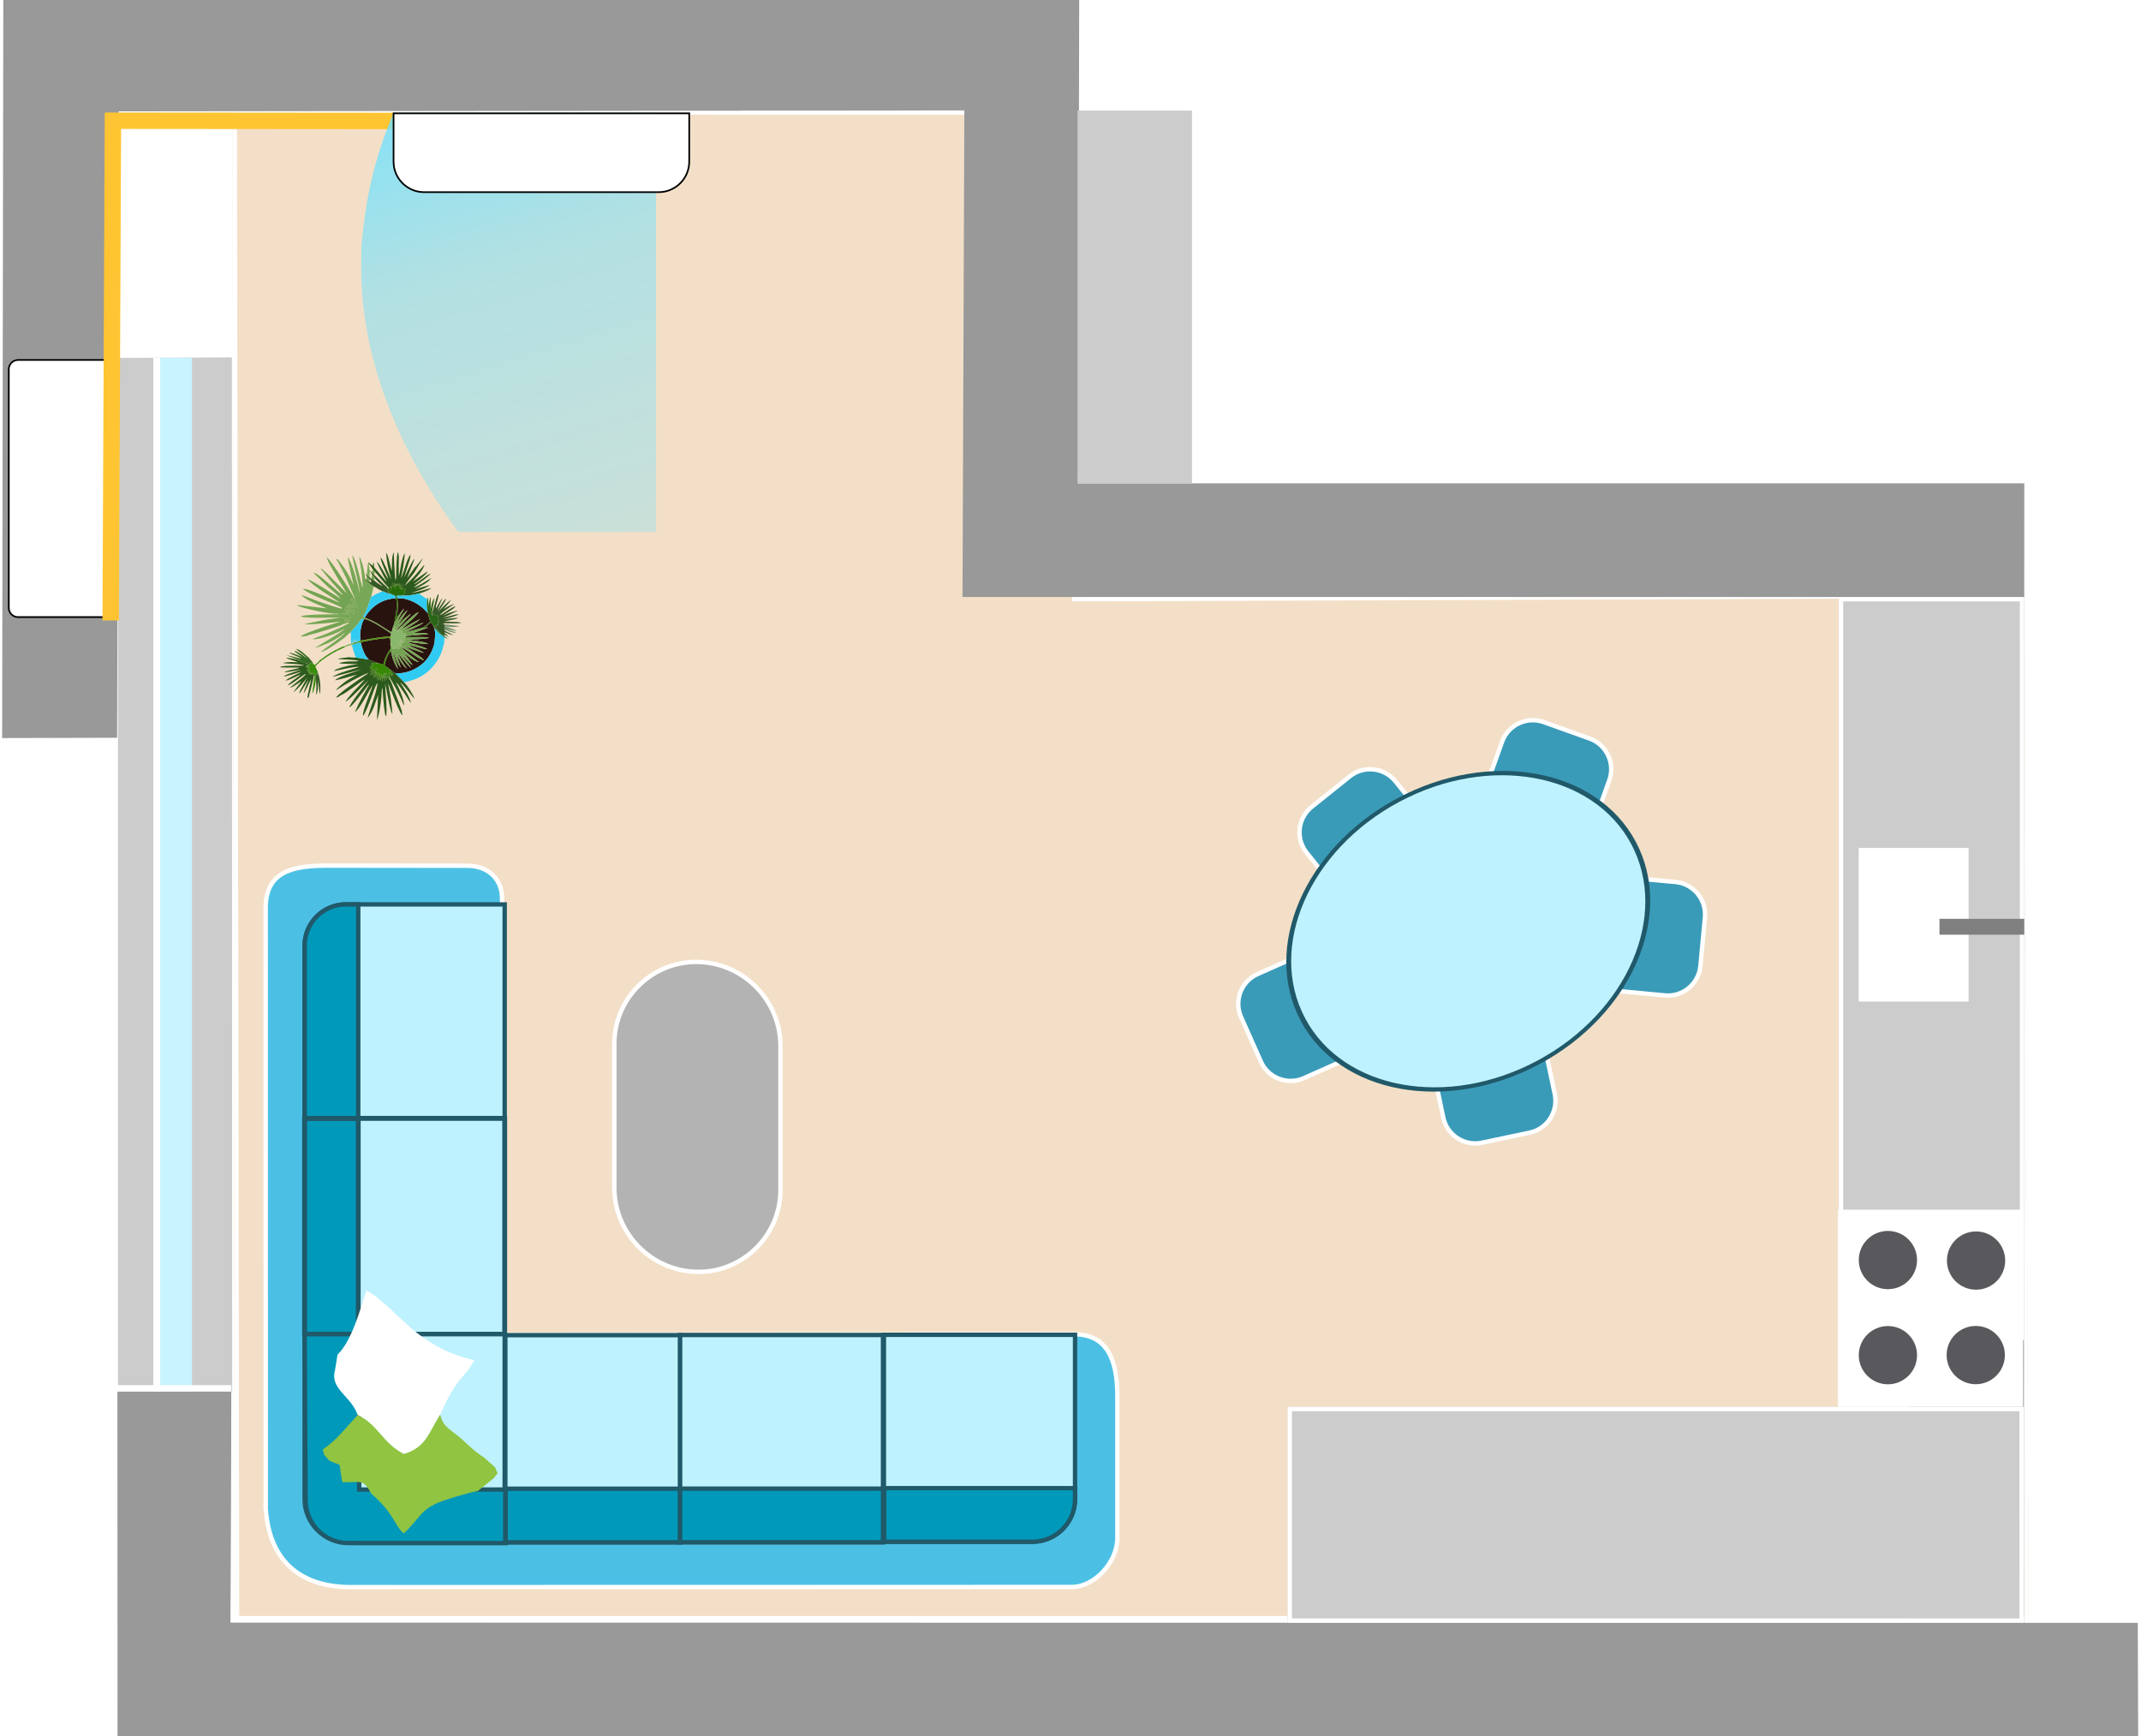 <?xml version="1.0" encoding="UTF-8"?>
<!DOCTYPE svg PUBLIC "-//W3C//DTD SVG 1.1//EN" "http://www.w3.org/Graphics/SVG/1.1/DTD/svg11.dtd">
<!-- Creator: CorelDRAW 2017 -->
<svg xmlns="http://www.w3.org/2000/svg" xml:space="preserve" width="97.896mm" height="79.375mm" version="1.1" shape-rendering="geometricPrecision" text-rendering="geometricPrecision" image-rendering="optimizeQuality" fill-rule="evenodd" clip-rule="evenodd"
viewBox="0 0 9789.58 7937.48"
 xmlns:xlink="http://www.w3.org/1999/xlink">
 <defs>
   <clipPath id="id0">
    <path d="M-0 0l9789.58 0 0 7937.49 -9789.58 0 0 -7937.49z"/>
   </clipPath>
     <mask id="id1">
       <linearGradient id="id2" gradientUnits="userSpaceOnUse" x1="2990.21" y1="-269.53" x2="4435.67" y2="4437.9">
        <stop offset="0" stop-opacity="1" stop-color="white"/>
        <stop offset="0.239" stop-opacity="0.502" stop-color="white"/>
        <stop offset="1" stop-opacity="0" stop-color="white"/>
       </linearGradient>
      <rect fill="url(#id2)" x="1650.26" y="514.77" width="3705.88" height="4688.83"/>
     </mask>
 </defs>
 <g id="Слой_x0020_1">
  <polygon fill="white" points="-0,0 9789.58,0 9789.58,7937.49 -0,7937.49 "/>
  <g clip-path="url(#id0)">
   <g id="_834046838192">
    <g>
     <polygon id="1" fill="#F3DFC7" points="1073.93,7408.54 1063.5,504.17 4923.42,504.55 4921.9,2729.65 9255.95,2714.52 9276.08,7408.54 "/>
     <path id="2" fill="white" d="M1073.93 7408.54l-10.43 -6904.37 3859.92 0.38 -1.52 2225.1 4334.05 -15.13 20.13 4694.02 -8202.15 0zm9.52 -6884.45l10.37 6864.45 8162.25 0 -19.95 -4654.03 -4314.22 15.06 -19.94 0.07 0.02 -19.99 1.51 -2205.18 -3820.04 -0.38z"/>
    </g>
    <g>
     <path fill="#999999" d="M9253.97 7419.99l-8200.17 -1.09c3.82,-720.27 3.79,-1056.16 3.79,-1056.16l-520.74 -0.47 0.53 1575.23 9239.31 12.78 -1.83 -530.25zm0 0l1.92 -5210.09 -4326.26 0 4.96 -2215.14 -4919.47 -0.03 -5.31 3379.89 525.74 -1.42 7.08 -2864.2 3866.73 -4.17 -8.35 2224.78 4334.74 0 -2.67 4690.34 520.89 0.04z"/>
    </g>
    <polygon fill="#CCCCCC" points="539.34,6361.49 539.31,1636.46 1060.42,1634.22 1061.56,6362.74 "/>
    <rect fill="#C8F4FF" transform="matrix(4.78404E-14 -1.81 1.144 3.03196E-14 732.47 6362.21)" width="2611.23" height="127.04"/>
    <path fill="#B3B3B3" stroke="white" stroke-width="20" stroke-miterlimit="22.926" d="M2808.99 5430.19l0 -657.65c0,-205.95 168.49,-374.44 374.44,-374.44l0.03 0c211.83,0 385.14,173.31 385.14,385.14l0 657.36c0,206.04 -168.57,374.6 -374.59,374.6l-0.01 0c-211.77,0 -385.01,-173.24 -385.01,-385.01z"/>
    <path fill="#4CC0E4" stroke="white" stroke-width="20" stroke-miterlimit="22.926" d="M1215.18 6899.45l-0.3 -2747.2c-0.88,-174.4 134.56,-193.89 284.33,-194.49l637.61 0.61c108.12,1.08 156.96,72.18 158.67,143.74l1.23 2000.77c0,0 2272.61,-2.12 2615.16,-2.19 144.93,-0.04 197.18,107.64 197.39,282.31 -0.01,215.75 -0.01,431.51 -0.01,647.26 0.24,114.07 -105.78,225.67 -208.48,225.93 -1103.81,0.17 -2207.59,0.3 -3311.34,0.45 -153.56,-2.92 -353.55,-66.72 -374.26,-357.19z"/>
    <path fill="#BFF2FF" stroke="#205969" stroke-width="20" stroke-miterlimit="22.926" d="M1392.98 5113.23l0 -789.98c0,-103.51 84.67,-188.19 188.19,-188.19l726.51 0 0 978.17 -914.7 0z"/>
    <path fill="#0099BA" stroke="#205969" stroke-width="20" stroke-miterlimit="22.926" d="M1392.98 5114.72l0 -791.48c0,-103.5 84.67,-188.18 188.19,-188.18l56.86 0 0 979.66 -245.05 0z"/>
    <rect fill="#BFF2FF" stroke="#205969" stroke-width="20" stroke-miterlimit="22.926" transform="matrix(2.99468E-14 -1.131 1.107 2.92013E-14 1392.98 6100.35)" width="872.61" height="826.27"/>
    <rect fill="#0099BA" stroke="#205969" stroke-width="20" stroke-miterlimit="22.926" transform="matrix(2.98226E-14 -1.13 1.107 2.92634E-14 1392.99 6100.35)" width="872.61" height="221.36"/>
    <path fill="#BFF2FF" stroke="#205969" stroke-width="20" stroke-miterlimit="22.926" d="M1393 6856.17l0 -755.83 914.7 0 0 951.83 -718.71 0c-107.8,0 -195.99,-88.19 -195.99,-196z"/>
    <path fill="#0099BA" stroke="#205969" stroke-width="20" stroke-miterlimit="22.926" d="M1397.22 6860.64l-4.23 -760.3 251.54 0 -2.26 710.03 671.03 0 0 245.05 -679.08 0 0 -0.22 -42.44 0c-107.01,0 -193.96,-87.55 -194.56,-194.56z"/>
    <rect fill="#BFF2FF" stroke="#205969" stroke-width="20" stroke-miterlimit="22.926" x="2310.59" y="6104.6" width="799.27" height="947.23"/>
    <rect fill="#0099BA" stroke="#205969" stroke-width="20" stroke-miterlimit="22.926" x="2312.08" y="6806.77" width="797.78" height="245.05"/>
    <rect fill="#BFF2FF" stroke="#205969" stroke-width="20" stroke-miterlimit="22.926" x="3109.86" y="6103.84" width="927.58" height="947.61"/>
    <rect fill="#0099BA" stroke="#205969" stroke-width="20" stroke-miterlimit="22.926" x="3109.86" y="6806.39" width="927.58" height="245.05"/>
    <path fill="#BFF2FF" stroke="#205969" stroke-width="20" stroke-miterlimit="22.926" d="M4721.02 7049.17l-679.41 0 0 -946.07 873.96 0 0 751.52c0,107.01 -87.54,194.55 -194.55,194.55z"/>
    <path fill="#0099BA" stroke="#205969" stroke-width="20" stroke-miterlimit="22.926" d="M4721.02 7049.17l-677.92 0 0 -245.05 872.47 0 0 50.5c0,107 -87.54,194.55 -194.55,194.55z"/>
    <path fill="white" d="M2012.81 6467.46c85.87,-190.62 106.72,-155.64 155.46,-248.31 -106.34,-23.66 -188.36,-66.35 -270.37,-131.32 -65.15,-51.63 -160.17,-157.93 -222.65,-187.25 -28.08,85.96 -66.94,231.24 -131.97,293.16l-11.34 70.35c-25.48,86.75 74.84,119.29 103.38,205.8 96.91,46.22 107.05,122.38 211.06,178.31 103.95,-29.96 116.17,-103.04 166.43,-180.74z"/>
    <path fill="#90C441" d="M2185.23 6816.99l73.7 -59.48c21.76,-31.97 18.59,-8.51 5.78,-47.71l-51.1 -45.52c-49.7,-32.57 -63.73,-50.16 -109.03,-90.08 -42.89,-37.81 -79.32,-48.39 -91.77,-106.74 -50.26,77.7 -62.48,150.78 -166.43,180.74 -104.01,-55.93 -114.15,-132.09 -211.06,-178.31 -65.91,70.99 -89.7,108.02 -160.17,158.4 17.22,45.37 -6.82,5.08 28.28,47.87 70.05,39.43 39.26,-12.82 62.07,100.94 85.72,1.83 94.57,-17.98 131.79,52.03 104.37,89.4 105.89,145.5 149.09,182.51l25.35 -25.93c50.06,-54.21 58.79,-79.83 117.52,-108.77 37.77,-18.63 150.19,-51.36 195.98,-59.95z"/>
    <rect fill="#CCCCCC" transform="matrix(3.46553E-14 -1.343 1.14 3.10522E-14 4926.78 2210.86)" width="1269.86" height="459.23"/>
    <g>
     <polygon fill="#CCCCCC" points="5887.37,7419.58 5887.37,6432.44 9253.94,6432.44 9253.94,7419.58 "/>
     <path id="1" fill="white" d="M5887.37 7419.58l0 -987.14 3366.57 0 0 987.14 -3366.57 0zm20 -967.14l0 947.14 3326.57 0 0 -947.14 -3326.57 0z"/>
    </g>
    <g>
     <polygon fill="#CCCCCC" points="9255.6,2729.65 9255.6,6127.52 8407.93,6127.52 8407.93,2729.65 "/>
     <path id="1" fill="white" d="M9255.6 2729.65l0 3397.87 -847.67 0 0 -3397.87 847.67 0zm-20 3377.87l0 -3357.87 -807.67 0 0 3357.87 807.67 0z"/>
    </g>
    <rect fill="white" transform="matrix(3.0506E-14 -1.157 1.132 3.00711E-14 8403.96 6432.23)" width="779.06" height="747.86"/>
    <circle fill="#59585C" transform="matrix(3.03196E-14 -1.144 1.144 3.03196E-14 9035.42 5763.63)" r="116.42"/>
    <circle fill="#59585C" transform="matrix(3.03196E-14 -1.144 1.144 3.03196E-14 8632.34 5761.27)" r="116.42"/>
    <circle fill="#59585C" transform="matrix(3.03196E-14 -1.144 1.144 3.03196E-14 8632.34 6196.16)" r="116.42"/>
    <circle fill="#59585C" transform="matrix(3.03196E-14 -1.144 1.144 3.03196E-14 9034.01 6195.78)" r="116.42"/>
    <rect fill="white" transform="matrix(3.03196E-14 -1.144 1.727 4.59764E-14 8498.74 4579.33)" width="613.84" height="291.05"/>
    <rect fill="gray" transform="matrix(3.03196E-14 -1.144 1.144 3.03196E-14 8868.12 4273.65)" width="63.5" height="338.88"/>
    <g>
     <path fill="#2C5A1C" d="M1723.82 3291.32c8.82,-20.97 13.75,-53.49 16.75,-74.88 1.65,-11.8 3.01,-23.3 3.91,-35.08 0.84,-10.96 0.54,-25.77 3.12,-35.58 1.77,3.95 0.71,0.49 1.59,5.51 0.36,2.04 0.19,1.76 0.34,3.93l1.61 24.54c1.68,18.19 6.55,87.29 13.61,95.66 8.03,-20.9 -4.07,-124.58 -3.91,-150.04 6.99,25.61 19.55,113.93 33.04,140.18 0.9,-7.46 -1.92,-28.14 -2.81,-36.06 -1.43,-12.69 -2.64,-24.24 -4.45,-37.04l-12.4 -70.61 29.15 74.55c5.93,13.99 25.07,63.58 35.99,73.94 1.08,-7.67 0.46,-3.18 -0.84,-10.04 -0.88,-4.68 -1.14,-2.68 -0.47,-8.17l-39.94 -108.39c-3.51,-8.72 -9.7,-28.46 -14.1,-34.44 -8.86,-4.58 -13.93,-23.68 -19.89,-36.78l4.73 36.54c-2.98,-5.92 -8.07,-25.74 -9.1,-33.22 -0.49,7.27 -0.55,13.71 -0.1,20.49 0.46,6.74 1.08,12.57 -0.18,19.74l-4.9 -39.17c-2.46,11.81 -2.03,30.28 -8.17,41.63 0.9,-1.43 1.95,-26.52 1.87,-30.64l-10.09 23.53c-2.64,-2.72 1.68,-13.06 2.68,-15.96 2.12,-6.19 3.77,-9.85 2.64,-16.15l-15.27 33.49c-0.54,-10.97 7.16,-24.3 9.76,-35.84l-19.91 29.68 14.85 -32.31 -22.9 26.88c-0.07,-7.32 13.14,-22.69 17.81,-30.13 -4.8,3.8 -21.13,18.77 -25.4,24.35 1.7,-3.92 4.61,-7.67 7.21,-10.58 6.04,-6.76 9.51,-8.41 8.22,-15.97 -5.47,6.58 -18.72,14.69 -25.33,17.78 1.91,-8.43 29.01,-21.22 36.28,-30.14 -12.93,2.71 -24.25,13.69 -36.71,18.65 4.26,-6.69 14.13,-12.58 19.14,-15.8 -4.46,-2.08 -11.26,0.19 -16.25,3.5 -0.54,-4.55 0.09,-0.04 1.49,-4.14l1.35 -4.91 -4.4 -2.38c0.2,-0.38 0.59,-1.03 0.76,-1.59 -3.54,-1.11 -4.94,-2.59 -6.58,0.64 4.29,-6.76 9.64,-0.81 19.81,-9.46 -9.73,-3.46 -4.72,-0.7 -14.13,-1.69 4.53,-0.44 4.14,-0.89 9.02,-0.63l-1.89 -4.5c-0.52,-3.99 -4.84,-0.4 1.31,-2.56 4.75,-1.67 26.54,1.41 30.12,1.04 -12.95,-6.1 -40.39,-11.43 -46.38,-18.87 -6.77,3.5 -13.67,-0.83 -29.2,-3.42 -10.38,-1.73 -19.46,-2.26 -29.41,-4.05 -5.28,0.24 -28.06,-0.14 -31.85,-1.7l-13.28 2.16c-11.73,0.85 -28,2.64 -38.65,6.53 18.56,1.61 81.69,2.08 97.07,8.66 -5.99,3.21 -38.23,2.03 -46.36,2.45 -13.01,0.68 -32.59,2.75 -44.38,8.29 13.11,2.82 68.94,2.51 88.8,4.38 -33.31,2.98 -46.87,6.83 -76.05,14.83l-26.2 8.89 -9.58 7.49 57.85 -12.03c18.72,-3.1 40.94,-7.58 59.67,-7.56 -18.34,8.1 -98.37,26.46 -123.67,46.19l135.18 -34.87c-24.7,9.67 -101.55,29.62 -123.75,50.34 4.79,0.07 40.89,-8.88 50.71,-11.82l50.19 -14.44c-15.5,10.12 -32.98,18.1 -50.38,30.34 -8.62,6.06 -42.84,32.85 -45.52,41.45 44.15,-28.55 105.1,-63 149.78,-80.28 -6.21,6.52 -28.11,19.21 -37.7,25.92 -26.78,18.74 -96.35,66.75 -112.04,86.9 8.05,1.02 16.71,-5.57 23.57,-11.01 11.71,-0.76 94.17,-65.2 107.26,-70.34 -26.09,31.59 -65.05,64.96 -88.19,101.41 21.06,-9.64 83.58,-77.72 105.02,-98.68 -10.49,16.09 -88.25,110.76 -86.53,125.14 16.65,-11.9 51.66,-58.1 67.55,-78.39 1.23,-1.56 21.85,-29.26 21.39,-25.61 -0.04,0.29 0.96,-0.66 1.5,-0.89 -22.53,38.76 -48.22,85.01 -65.41,126.07 24.29,-16.47 63,-96.38 80.67,-124.05 -6.13,28.75 -48.77,120.44 -43.27,140.67 11.22,-13.02 28.73,-59.74 35.5,-77.26 5.54,-14.33 21.24,-65.5 30.38,-72.35 -0.98,34.74 -37.83,127.14 -45.05,160.06 27.54,-35.08 34.1,-70.33 47.92,-105.78l-5.2 113.86z"/>
     <path fill="#78A857" d="M1603.28 2889.99c10.44,-11.61 19.94,-21.07 29.66,-33.08 5.47,-6.77 9.05,-11.53 14.19,-19.12 6.6,-9.74 6.5,-8.98 16.83,-5.94 19.99,-5.35 103.54,50.96 124.62,65.79 8.55,-13.82 2.58,-3.42 1.44,-8.27 -13.17,-4.77 -46.71,-28.91 -62.27,-37.79 -10.35,-5.91 -19.77,-10.84 -30.43,-15.99 -9.83,-4.75 -20.12,-6.76 -29.13,-12.59 -0.39,-0.1 -1.21,0.16 -1.18,-0.24 0.04,-0.59 -1.91,-0.48 -2.57,-0.69 -2.61,-0.86 -1.22,-0.17 -4.48,-1.69 14.63,-21.78 28.59,-67.39 37.31,-91.98l11.22 -46.54c5.9,3.47 8.65,6.19 13.95,6.56 -6.61,-5.71 -8.59,-5.39 -15.92,-8.89 -11.15,-5.32 -33.17,-26.28 -41.73,-33.03 2.08,-4.7 -0.26,-0.72 3.74,-1.45 1.57,-9.81 -3.81,-34.78 -6.95,-47.11 -1.43,-5.58 -3.56,-16.32 -5.63,-22.32 -2.03,-5.85 -6.87,-15.96 -6.9,-21.07 -4.85,-5.63 -2.68,-4.87 -6.81,-10.64 -0.28,6.52 17.94,98.2 15.64,145.29 -4.16,-9.33 -27.96,-128.34 -46.29,-150.4 -0.38,12.41 5.71,32 7.99,44.1 6.64,35.28 23.74,98.92 25.83,130.09 -6.4,-28.67 -34.47,-141.57 -54.94,-165.39 -0.46,7.24 3.55,23.74 4.94,31.77l14.07 64.99c2.06,8.77 6.84,22.54 7.43,31.75 -8.82,-20.74 -19.13,-41.43 -32,-62.81 -6.69,-11.13 -12.75,-20.22 -20.62,-30.55 -3.81,-5 -6.72,-8.94 -11.32,-14.43 -6.73,-8.04 -8.65,-12.93 -16.15,-12.26 10.05,12.65 39.7,73.85 47.38,90.34l36.63 86.09c0.72,4.78 4.68,3.03 -1.89,2.79 -0.9,8.13 -0.43,0.02 0.21,5.14l8.12 19.63c0.2,0.36 0.47,0.81 0.67,1.16 0.2,0.35 0.45,0.81 0.64,1.16 2.77,5.22 7.57,19.05 11.01,22.04 -0.54,-3.83 -10.51,-19.49 -13.61,-23.65 -15.78,-21.24 -12.02,-23.2 -23.02,-20.28l19.46 32.88c3.03,3.87 1.88,2.4 4.38,5.68l-5.93 -5.36c-14.23,-15.93 -13.11,-14.1 -20.68,-11.53l19.26 20.44c-7.5,-5.09 -7.4,-8.83 -28.86,-22.1 0.54,8.8 -1.38,1.17 1.76,8.01l12.3 11.93c1.42,1.22 6.63,5.7 9.93,8.44 2.81,2.34 2.32,5.39 7.22,3.67 -12.5,-7.73 -29.13,-21.1 -38.81,-19.76 2.84,8.43 30.88,25.46 38.68,30.28 0.83,-4.17 -2.05,-2.12 -7.73,-5l-25.54 -12.08c-2.77,-0.98 -4.08,-1.41 -6,-1.38 -7.6,0.13 0.18,-1.44 -7.97,2.01 22.08,13.65 34.15,16.86 43.43,22.6 0.28,-3.35 -0.16,-1.64 -6.38,-3.91 -4.55,-1.67 -5.3,-1.96 -10.4,-3.44 -10.48,-3.03 -13.5,-5.87 -23.76,-2.84l18.51 11.44c-0.35,-3.43 0.45,-0.99 -3.71,-1.83l-20.59 -3.16c-4.84,-0.77 -9.06,-1.15 -13.63,-1.4 -3.2,-0.18 -3.53,-0.36 -6.54,-0.05l-7.98 1.87c4.05,4.96 2.98,2.53 -7.04,2.4l-75.97 1.42c-19.8,0.99 -73.21,1.34 -85.64,9.31 28.91,10.58 190.49,2.5 191.95,5.73 7.28,4.19 12.61,3.12 26.37,3.01 3.71,-0.03 1.74,-0.02 5.35,-0.29 3.22,-0.24 4.81,-0.53 8.06,0.19 -0.66,-4.2 -10.1,-0.47 -18.06,0.97l-5.12 0.62c-3.65,0.31 -4.85,0.38 -7.87,0.49 0.49,2.4 -9.46,6.32 7.88,8.02l21.93 -2.36 -33.75 11.03c-2.32,8.01 -3.2,2.03 -1.38,6.9 11.58,0.38 15.22,-7.59 27.19,-6.63 -11.62,10.81 -68.5,34.98 -84.14,42.01 -13.73,6.16 -27.63,11.56 -41.93,17.3 -11.24,4.52 -33.58,11.53 -41.98,16.48 23.97,5.14 121.61,-28.03 146.35,-48.78 -1.42,8.38 -59.21,42.5 -65.54,46.35l-68.16 41.11c3.44,0.14 3.93,-0.42 6.59,-0.98l7.19 -1.33c1.09,-4.5 0.13,-2.09 2.04,-1.19l47.46 -19.51c23.96,-12.19 50.37,-27.35 71.55,-45.2 -0.65,10.88 -100.96,78.92 -110.17,87.33 22.04,-0.32 87.86,-49.12 104.89,-61.67 11.23,-8.27 21.22,-20.36 31.85,-28.63z"/>
     <path fill="#74A453" d="M1543.38 2805.89l7.98 -1.87c3.01,-0.31 3.34,-0.13 6.54,0.05 4.57,0.25 8.79,0.63 13.63,1.4l20.59 3.16c4.16,0.84 3.36,-1.6 3.71,1.83l-18.51 -11.44c10.26,-3.03 13.28,-0.19 23.76,2.84 5.1,1.48 5.85,1.77 10.4,3.44 6.22,2.27 6.66,0.56 6.38,3.91 -9.28,-5.74 -21.35,-8.95 -43.43,-22.6 8.15,-3.45 0.37,-1.88 7.97,-2.01 1.92,-0.03 3.23,0.4 6,1.38l25.54 12.08c5.68,2.88 8.56,0.83 7.73,5 -7.8,-4.82 -35.84,-21.85 -38.68,-30.28 9.68,-1.34 26.31,12.03 38.81,19.76 -4.9,1.72 -4.41,-1.33 -7.22,-3.67 -3.3,-2.74 -8.51,-7.22 -9.93,-8.44l-12.3 -11.93c-3.14,-6.84 -1.22,0.79 -1.76,-8.01 21.46,13.27 21.36,17.01 28.86,22.1l-19.26 -20.44c7.57,-2.57 6.45,-4.4 20.68,11.53l5.93 5.36c-2.5,-3.28 -1.35,-1.81 -4.38,-5.68l-19.46 -32.88c11,-2.92 7.24,-0.96 23.02,20.28 3.1,4.16 13.07,19.82 13.61,23.65 -3.44,-2.99 -8.24,-16.82 -11.01,-22.04 -0.19,-0.35 -0.44,-0.81 -0.64,-1.16 -0.2,-0.35 -0.47,-0.8 -0.67,-1.16l-8.12 -19.63c-0.64,-5.12 -1.11,2.99 -0.21,-5.14 -0.95,-10.58 -107.99,-178.37 -124.19,-186.19 -0.5,11.6 33.77,68 41.89,82.23 8.24,14.45 16.52,27.46 24.57,40.13l24.95 41.91 -88.08 -88.62c-5.54,-5.04 -10.5,-9.58 -16.26,-14.73 -2.59,-2.32 -5.83,-5.59 -7.66,-7.15 -4.25,-3.62 -5.19,-4.26 -8.4,-3.92l49.6 60.99c5.69,6.77 51.03,54.89 53.28,62.41 -24.19,-17.7 -64.83,-55.47 -95.75,-79.78 -5.44,-4.28 -25.37,-20.29 -32.01,-21.84 -6.22,-1.45 0.22,-1.33 -6.02,0l60.25 58.6c5.91,5.41 61.04,51.08 63.85,58.26 -23.42,-13.34 -136.98,-87.74 -151.74,-88.36 22.6,29.8 114.23,84.02 146.36,105.59 -10.61,-1.82 -69.68,-29.49 -85.84,-35.95 -14.46,-5.78 -72.35,-30.74 -82.38,-25.89 37.76,30.84 139.49,63.91 177.25,85.23 -2.32,4.45 4.21,6.62 -11.95,1.84 -53.74,-15.89 -93.5,-29.07 -145.84,-49.99l-23.72 -8.59c-0.64,0.43 -1.16,-0.18 -1.75,-0.2l5.86 6.66c29.77,24.33 87.53,42.74 109.17,53.82l-120.08 -13.8c-6.24,-0.52 -10.42,-1.59 -16.31,-0.09 30.59,16.55 168.26,42.47 185.39,38.04z"/>
     <path fill="#2C5A1C" d="M1839.87 2722.64c12.01,1.26 29.35,-0.15 39.61,-1.6 7.33,-1.04 12.58,-1.84 19.02,-3 5.62,-1.02 12.62,-3.6 18.88,-4.32 13.19,-4.31 42.31,-13.54 55.37,-24.97 -13.52,1.81 -58.93,18.27 -91.16,21.6 17.94,-5.29 67.07,-19.88 84.44,-35.88 -12.61,3.16 -21.47,6.05 -34.74,9.78 -4.6,1.29 -30.71,8.67 -33.42,10.26 22.22,-14.19 54.22,-24.96 75.11,-51.9 -22.6,11.9 -60.06,38.37 -81.1,43.17 20.02,-18.03 55.34,-37.29 77.58,-63.61 -17.89,5.53 -58.6,43.75 -77.96,50.26 8.94,-8.71 22.83,-18.16 33.14,-26.99l24.11 -22.19c3.96,-4.37 4.45,-5.95 4.33,-9.63l-65 45.15c13.53,-19.36 41.02,-41.85 52.89,-75.38 -2.58,1.15 -0.32,-0.4 -3.99,2.64l-41.39 47.33c-14.98,16.16 -30.01,31.21 -45.14,45.07 10.27,-17.76 30.43,-41.57 43.44,-59.85l38.04 -62.77c-0.25,0.15 0.08,-1.15 0,-1.71 -6.66,6.18 -30.08,37.54 -35.05,39.63l-35.76 50.55 26.61 -68.02c1.51,-3.97 3.01,-7.45 4.45,-11.49 0.78,-2.18 1.23,-3.37 1.67,-5.84 1.1,-6.28 0.48,-1.38 0.21,-4.61 -19.02,26.67 -30.34,57.89 -46.02,85.71l16.38 -53.11c4.16,-13.54 14.7,-39.84 11.85,-51.28 -17.8,23.7 -29.95,82.36 -42.66,109.17 2.13,-9.74 19.99,-103.07 16.33,-115.66 -17.05,34.53 -19.27,83.76 -26.41,105.44 -0.81,-7.5 -0.31,-86.19 0.53,-88.64l-1.47 -5.64c-0.97,-6.09 0.29,-9.68 -3.11,-16.25 -6.51,12.95 -7.45,76.18 -7.86,96.3 -0.18,9.37 1.65,24.58 -3.47,32.08 -4.87,-31.83 -7.51,-126.27 -7.97,-128.17 -11.15,24.89 -7.15,63.94 -8.47,86 -7.72,-20.68 -14.57,-65.61 -24.71,-83.38 -4.14,25.08 14.64,99.75 21.96,121.75 -11.08,-19.88 -33.81,-84.85 -48.48,-99.96 -2.48,14.81 33.4,86.95 35.05,99.18 -10.21,-11.66 -34.84,-63.35 -52.41,-80.12 2.29,12.11 26.96,58.65 32.85,69.78 3.88,7.34 9.42,15.19 11.92,22.31 -12.47,-12.08 -25.78,-29.78 -38.05,-43.91 -32.18,-37.04 -13.35,-13.61 -22.68,-46.35l-2.65 18.07 -12.53 -10.79 -5.01 -3.17c7.58,5.16 0.46,-1.02 0.35,3.97l17.13 24.97 9.36 11.84c8.95,8.23 37.11,44.1 50.53,59.16 7.9,8.87 20.98,20.03 12.29,16.41 1.43,6.49 -7.19,0.62 2.54,6.19l2.66 -1.65c5.58,-2.52 1.65,0.32 8.22,0.46 -1.71,-2.62 -2.45,-3.93 -3.93,-7.05 -2.99,-6.25 -2.84,-2.29 -1.7,-6.63l7.35 9.6c0.07,-4.45 -1.29,-6.85 -3.6,-9.88 0.38,-0.25 0.95,-0.42 1.25,-0.55l2.86 -1.18c2.19,-0.97 1.48,-0.06 5.3,-2.59 -4.64,-2.88 -6.93,0.13 -2.56,-13.3 1.1,4.51 2.17,12.21 6.46,16.05 0.23,-6.56 -1.13,-6.72 0.66,-15.88 2,4.65 0.42,-0.04 1.31,4.52 1.16,5.99 -0.18,17.71 2.92,25.22 -0.05,-7.12 -0.08,-19.4 2.55,-25.82 5.12,7.77 0.47,5.15 3.39,12.88 4.39,-8.1 0.75,-6.06 5.76,-14.72 0.22,0.61 0.39,1.35 0.48,1.89l0.64 3.56c0.39,5.04 0.14,-3.85 -0.08,3.08 -0.15,4.78 -1.85,0.16 -0.07,6.44l8.8 -15.02 -3.46 14.67c-0.46,2.88 -0.38,2.53 -0.38,4.36l9.86 -15 -6.96 18.98c-0.05,0.29 0.21,0.75 -0.06,1.35 -0.27,0.58 -0.1,0.9 -0.33,1.04l18.38 -19.28 -15.27 22.85c4.49,-1.2 5.71,-1.04 10.73,-7.92 0.45,3.87 -2.55,9.56 -2.99,11.76 2.64,-3.15 7.09,-7.98 10.96,-7.57 7.19,0.75 -2.75,-2.38 2.24,1.35 5.68,4.24 5.31,7.57 4.24,2.05 -1.58,5.82 -2.48,7.96 -7.19,13.3 2.11,0.4 4.13,0 6.66,5.51 -10.5,-0.43 -12.57,6.11 -14.4,9.54z"/>
     <path fill="#28130E" d="M1986.03 2874.47c-3.54,-8.46 -5.03,-17.19 -17.91,-29.62 -7.71,10.89 -18.44,19.44 -27.91,24.98 6.44,0.61 10.76,-1.45 18.05,-0.29l-67.62 24.29c7.47,1.19 9.94,-0.09 16.5,-0.17 14.18,-0.17 38.75,0.15 51.84,5 -0.46,0.19 -1.44,0.84 -1.41,0.48 0.03,-0.36 -1.08,0.37 -1.4,0.45l-96.42 7.93c-3.28,1.98 -2.84,0 -4.59,2.56 -0.11,0.16 -0.31,0.72 -0.38,0.87 -0.08,0.17 -0.14,0.85 -0.2,0.99 -0.05,0.15 -0.2,0.72 -0.1,1.06l53.19 -0.23c10.3,-0.12 45.4,-0.6 54.14,3.29 -8.82,5.27 -86.36,8.78 -101.76,8.03 25.43,6.62 72.09,6.01 99.15,20.14 -29.36,1.91 -69.94,-8.43 -99.89,-9.15 16.97,8.16 64.37,16.41 94.01,31.87 -6.59,1.77 -14.81,-0.7 -21.62,-2.16l-41.83 -10.7c-8.02,-2.28 -14.85,-5.29 -22.08,-4.1 22.76,12.56 48.17,20.24 71.48,34.85 -14.6,-0.74 -75.75,-23.28 -90.69,-32.15 19.05,15.71 79.09,49.59 90.06,65.5 -14.42,1.94 -82.17,-50.17 -102.28,-58.94l-0.83 -1.57c2.75,8.76 30.43,30.39 37.22,35.94 14.15,11.57 28.27,22.4 42.76,33.35 -22.29,-1.09 -55.06,-31.69 -72,-45.18 8.26,8.89 40.01,50.68 43.28,59.81 -20.12,-12.05 -33.58,-33.86 -49.39,-48.15l10.44 16.41c8.34,11.53 28.16,35.17 31.62,43.94 -23.33,-18.18 -38.64,-44.68 -57.57,-63.61 0.09,0.5 0.25,1.15 0.35,1.5l3.71 8.99c9.25,16.19 24.59,43.24 35.72,56.37 -23.45,-14.48 -36.67,-46.08 -48.76,-62.88l19.96 57.83c-16.39,-13.69 -30.17,-61.7 -36.63,-77.24 0.52,17.42 21.32,69.84 24.07,84.54 -10.05,-11.23 -25.09,-46.32 -27.6,-60.06 -1.65,-9.01 -4.08,-13.08 -4.58,-21.48 -1.95,0.37 -2.34,-1.06 -7.39,6.4 -12.53,18.47 -18.35,39.15 -22.43,58.81l18.59 13.11c10.52,6.83 18.92,16.23 30.6,21.52 41.4,5.14 96.76,-14 133.48,-51.32 21.48,-21.84 36.36,-50.37 43.68,-78.89 4.84,-18.87 7.32,-62.25 1.37,-72.92z"/>
     <path fill="#28130E" d="M1790.02 2889.37l3.09 -5c-0.17,-1.6 -1.58,-0.79 1.34,-10.28 0.75,-2.46 2.05,-5.87 3.05,-8.61 2.04,-5.54 4.02,-10.81 6.1,-16.71l0.02 -3.01c2.09,-25.13 14.65,-63.24 8.88,-102l-3.15 -8.29c-50.63,2.37 -104.5,26.65 -141.16,87.53 9.01,5.83 19.3,7.84 29.13,12.59 10.66,5.15 20.08,10.08 30.43,15.99 15.56,8.88 49.1,33.02 62.27,37.79z"/>
     <path fill="#28130E" d="M1837.86 2861.42c11.82,-11.29 63.73,-61.02 76.03,-62.76 -16.06,26.88 -55.92,53.44 -75.4,76.85 7.64,-2.77 32.68,-19.13 41.55,-24.22 13.71,-7.86 29.54,-14.14 41.28,-21.38 -15.57,18.46 -54.15,36.7 -72.49,52.21l87.57 -36.17c-4.47,6.91 -30.93,19.85 -38.79,23.86 -11.48,5.85 -32.34,14.36 -41.41,21.2l73.94 -20.02c12.66,-9.72 25.95,-14.36 36.6,-31.48 -6.3,-14.22 -6.43,-24.64 -8.79,-30.3 -2.73,-6.53 -4,-3.93 -6.25,-10.33 -33.3,-39.26 -87.11,-66.09 -133.34,-63.44 -3.24,7.65 0.11,4.45 0.86,21.06 1.11,24.39 -4.15,59.94 -2.8,65.75l13.68 -18.96c5.4,-7.78 11.69,-16.54 18.45,-20.13 -9.03,15.99 -28.94,45.38 -31.41,61.1 11.29,-17.34 19.59,-28.96 33.64,-43.85l13 -10.5 -44.3 68.49c0.41,-0.25 0.93,-0.61 1.19,-0.81l6.55 -6.26c28.15,-32.55 27.55,-24.83 49.15,-45.01 0.03,3.29 0.83,1.53 -1.6,5.83 -0.29,0.5 -3.62,4.1 -4.1,4.58 -15.94,15.92 -48.05,55.53 -53.71,59.09l-5.72 11.02 26.62 -25.42z"/>
     <path fill="#30CBF2" d="M2030.21 2945.08l1.94 -28.56c0.34,-0.07 0.83,0.49 1.35,0.1l2.97 0.36c0.4,0.08 1,0.21 1.42,0.3 2.49,0.55 2.18,1.03 4.98,1.48 -18.19,-10.01 -31.41,-19.22 -45.13,-34.81 -14.33,-16.29 -8.22,-10.52 -11.71,-9.48 5.95,10.67 3.47,54.05 -1.37,72.92 -7.32,28.52 -22.2,57.05 -43.68,78.89 -36.72,37.32 -92.08,56.46 -133.48,51.32 1.78,4.85 33.94,34.7 40.81,43.16 9.78,-7.43 99.73,-9.53 157.22,-110.14 6.04,-10.58 11.15,-22.33 15.02,-33.41 3.08,-8.82 6.19,-26.32 9.66,-32.13z"/>
     <path fill="#28130E" d="M1731.86 3032.69l20.76 6.51c4.39,-11.75 4.32,-19.79 11.35,-34.92 5.47,-11.77 12.37,-24.89 20.69,-35.62 3.03,-6.87 -1.14,-23.19 0.96,-34.44l-1.31 -15.76c-10.93,-4.72 -91.23,8.55 -103.76,11.69 -5.87,1.47 -10.45,1.95 -16.33,3.12 -4.91,0.97 -13.27,0.98 -13.91,5.93 2.29,15.95 16.27,60.29 35.17,74.62 5.99,7.44 33.43,12.77 46.38,18.87z"/>
     <path fill="#2C5A1C" d="M1408.2 3172.67l-2.53 20.32 7.78 -7.72c-0.63,-6.68 4.28,-20.07 6.11,-27.18l11.93 -50.14c1.62,-7.98 2.39,-19.87 6.98,-23.13 -3.49,-8.61 -5.16,2.7 -3.21,-10.41l-7.8 11.16 0.45 -8.41 -5.62 8.52c0.49,-6.27 -1.45,3.95 0.53,-4.35l1.01 -4.9c0.09,-0.48 0.25,-1.18 0.29,-1.78l-8.51 10.29c-0.2,-4.45 1.08,-5.64 3.99,-10.9 -4.16,2.4 -7.01,3.4 -10.56,5.17l11.05 -10.16 -12.74 5.75 9.94 -11.3c-2.52,2.39 -9.76,5.39 -14.53,5.35l11.74 -8.48 -13.3 2.93c5.29,-4.32 5.1,-2.28 7.65,-6.19l4.83 -5.25c-4.66,-0.34 -13.39,0.21 -18.12,-2.22 2.64,-0.21 6.61,-0.42 9.47,-0.74l8.01 -1.14c0.42,-0.06 1.13,-0.16 1.47,-0.21 0.34,-0.05 1,-0.15 1.49,-0.21 -6.3,-1.94 -16.08,-1.18 -19.39,-4.66 5.48,-0.38 5.49,0.9 12.25,-0.15 -4.16,-3.09 -2.44,1.68 -5.01,-4.95 -2.36,-6.08 3.19,-1.51 -1.09,-4.3 -10.34,-3.11 -22.01,-5.73 -29.48,-11.3 -9.67,-8.12 -54.52,-14.33 -66.57,-14.65 16.16,9.42 39.91,13.12 56.52,20.87 -11.12,0.31 -22.72,-1.8 -35.55,-1.24 -6.34,0.28 -10.58,0.73 -16.78,1.24 -7.62,0.62 -10.01,1.67 -16.96,3.29 13.83,3.79 72.24,2.58 96.63,10.9 -12.46,3.5 -83.97,-1.78 -108.8,6.32l2.47 3.25 11.22 -0.33c21.38,2.05 61.41,-0.78 74.54,1.35 -13.81,6.68 -52.99,11.09 -70.81,20.18 11.92,1.11 27.51,-3.04 39.64,-4.49 11.46,-1.37 25.5,-5.56 37.4,-6.73 -16.81,6.23 -66.25,20.55 -79.7,30.64 10.78,1.68 68.03,-18.25 82.94,-22.41 -15.32,10.52 -56.16,26.82 -74.36,41.5 15.69,0.76 60.63,-25.73 70.84,-27.67 -12.44,11.55 -53.15,37.03 -60.29,49.77 20.06,-5.63 58.81,-38.77 81.01,-52.81 0.52,3.15 3.85,-1.81 -2.02,6.12 0,0.01 -4.25,4.01 -4.39,4.13 -3.16,2.79 -5.67,4.97 -8.77,7.69l-56.5 46.12c21.04,-4.98 41.53,-24.93 53.25,-29.94l-37.09 49.91c15.84,-9.21 54.86,-52.85 65.66,-71.15 -6.96,13.34 -14.33,26.26 -21.45,39.35 -5.92,10.87 -18.52,29.65 -15.6,38.03l40.44 -62.48c-0.11,0.47 -0.21,1.02 -0.35,1.54l-4.72 11.89c-2.28,5.49 -4.28,10.3 -6.45,15.78 -2.13,5.43 -3.84,10.27 -5.84,15.79 -0.87,2.4 -2.48,6.53 -3.06,8.84l-0.78 5.9c-0.29,0.67 -0.04,1 -0.01,1.49 14.09,-21.25 21.67,-43.99 34.06,-65.4l-14.85 68.1z"/>
     <path fill="#28130E" d="M1785.4 2910.39l3.18 -12.75c-21.08,-14.83 -104.63,-71.14 -124.62,-65.79 -8.88,16.37 -13.06,33.59 -15.45,50.33 -1.33,9.34 -2.04,14.41 -1.95,24.03 0.07,8.74 1.39,15.87 1.64,22.84l67.42 -11.82c15.71,-2.22 56.03,-7.76 69.78,-6.84z"/>
     <path fill="#345926" d="M2034.82 2880.18c1.77,-0.95 4.15,-3.66 10.22,-0.46l-13.95 -6.28c0.78,-4.23 2.83,-0.57 2,-8.25 -0.38,-3.52 -0.51,-1.67 0.06,-5.28 0.27,-1.72 0.93,-0.6 1.22,-4.44l-10.34 -4.09c8.54,-4.02 53.93,-0.14 65.93,-1.71 7.46,-0.97 13.2,-0.45 19.89,-1.47 -6.09,-3.23 -10.74,-2.25 -17.9,-4.39 -1.03,0.46 -56.06,-2.04 -61.74,-2.84 17.15,-4.08 52.25,-8.42 66.48,-15.44 -19.12,-1.09 -50.81,4.19 -69.18,7.09 13.52,-3.01 61.17,-17.76 71.22,-23.76 -10.9,-0.99 -28.81,4.08 -39.18,7.02l-38.08 10.29c3.63,-0.24 66.71,-30.23 72.77,-35.8 -22.09,7.37 -41.56,9.72 -69.56,25.37 14.82,-13.5 45.54,-26.42 58.88,-43.78 -19.96,3.35 -60.91,38.69 -73.19,40.48 17.87,-20.14 59.99,-44 66.38,-52.09 -4.3,2.37 -43.06,16.19 -52.21,29.42 10.59,-16 27.78,-29.58 37.91,-47.16 -11.7,7.3 -52.59,44.96 -59,57.55 6.59,-14.42 35.47,-51.13 35.49,-63.21 -11.03,6.47 -29.89,44.81 -40.09,54.51l24.72 -57.99c-11.56,12.23 -21.13,33.45 -29.88,48.25 -5.04,-12.08 13.13,-45 11.83,-66.39 -7.71,5.09 -14.64,36.62 -17.91,47.4l-10.72 36.62c-0.31,1.35 -1.08,4.45 -1.26,5.41 -0.8,4.3 -0.35,4.33 -0.24,4.5 3.21,8.35 3.57,-3.25 1.96,4.31 -0.19,0.88 0.52,1.22 0.29,1.76l5.98 -11.18c0.75,2.05 4.55,6.04 -1.34,7.24 2.77,-0.81 2.01,-0.83 5.39,-0.51l4.07 1.15c5.56,1.28 -0.93,-3.65 9.81,2.58l4.31 19.86c-3.83,2.28 -4.76,1.93 -6.59,4.43 4.72,-1.58 7.67,1.7 9.6,3.4l-5.98 6.28c-3.09,2.2 -1.78,-1.37 -1.18,3.25l0.69 2.63c-0.22,0.66 0.34,1 0.46,2.25l-7.8 -0.36c3.66,3.99 1.51,5.61 1.51,5.68 0,0.15 0.02,0.83 0.02,0.97 0,0.26 0.2,1.81 0.37,2.34l-9.45 -3.97c1.25,-0.14 0.39,-3.56 1.52,0.32l-2.03 3.96c-0.37,0.6 -0.68,0.8 -0.8,1.29 3.3,2.77 2.2,1.92 4.74,4.63 3.91,4.16 -0.54,-0.05 5.33,5.67 6.83,6.67 25.82,25.6 33.31,28.26 5.01,-5.07 0.08,-2.37 6.28,-1.69 0.58,0.06 5.41,2.33 6.17,2.74 3.9,2.1 6.45,3.56 10.62,5.57l-11.06 -10.99c-5.26,-4.16 -7.7,-4.58 -9.65,-10.15 9.79,1 25.51,12.84 40.27,12.14 -9.62,-5.63 -32.48,-14.9 -39.73,-20.96 -3.44,-2.87 -2.22,-2.3 -2.58,-3.44l4.92 1.46z"/>
     <path fill="#74A453" d="M1401.21 2907.85c6.88,-4.29 31.67,-8.99 43.78,-12.86 24.18,-7.75 115.27,-33.02 125.1,-41.66 -1.82,-4.87 -0.94,1.11 1.38,-6.9l33.75 -11.03 -21.93 2.36c-17.34,-1.7 -7.39,-5.62 -7.88,-8.02 3.02,-0.11 4.22,-0.18 7.87,-0.49l5.12 -0.62c7.96,-1.44 17.4,-5.17 18.06,-0.97 -3.25,-0.72 -4.84,-0.43 -8.06,-0.19 -3.61,0.27 -1.64,0.26 -5.35,0.29 -13.76,0.11 -19.09,1.18 -26.37,-3.01 -5.92,-2.58 -37.28,3.2 -43.98,4.11 -14.95,2.04 -27.79,3.88 -43.23,6.35l-87.33 18.51c12.8,3.13 69.16,-1.97 84.4,-3.22 26.42,-2.16 57.1,-5.39 81.07,-9.55 -9.48,5 -35.1,11.91 -45.63,15.22 -25.84,8.12 -124.14,40.69 -136.29,53.37 5.81,1.67 7.81,0.89 13.51,-0.45l12.01 -1.24z"/>
     <path fill="#30CBF2" d="M1668.19 2823c36.66,-60.88 90.53,-85.16 141.16,-87.53 4.26,-15.2 -12.51,-13.77 -23.14,-20.81 -11.63,2.05 -26.64,-10.77 -38.33,-11.55 -1.03,2.35 -18.77,8.5 -24.95,11.6 -6.48,3.25 -19.4,11.92 -25.66,13.69 -8.72,24.59 -22.68,70.2 -37.31,91.98 3.26,1.52 1.87,0.83 4.48,1.69 0.66,0.21 2.61,0.1 2.57,0.69 -0.03,0.4 0.79,0.14 1.18,0.24z"/>
     <path fill="#74A453" d="M1854.48 2913c-3.97,3.9 -5.46,4.11 -8.01,6.34l9 6.26 -24.72 -0.91c9.66,3.82 15.72,4.2 24.41,9.85 -5.31,0.84 -19.97,-2.06 -25.67,-5.09 1.74,3.46 10.04,5.69 16.39,10.02 -8.59,0.71 -17.92,-2.08 -25.7,-6.4 6.47,4.94 15.28,9.17 19.28,15.3 -9.64,2.05 -19.77,-9.32 -33.98,-16.97 7.32,-0.29 33.29,31.48 47.34,33.74 -3.46,-2.14 -11.19,-7.98 -16.46,-5.89 20.11,8.77 87.86,60.88 102.28,58.94 -10.97,-15.91 -71.01,-49.79 -90.06,-65.5 14.94,8.87 76.09,31.41 90.69,32.15 -23.31,-14.61 -48.72,-22.29 -71.48,-34.85 7.23,-1.19 14.06,1.82 22.08,4.1l41.83 10.7c6.81,1.46 15.03,3.93 21.62,2.16 -29.64,-15.46 -77.04,-23.71 -94.01,-31.87 29.95,0.72 70.53,11.06 99.89,9.15 -27.06,-14.13 -73.72,-13.52 -99.15,-20.14 15.4,0.75 92.94,-2.76 101.76,-8.03 -8.74,-3.89 -43.84,-3.41 -54.14,-3.29l-53.19 0.23z"/>
     <path fill="#74A453" d="M1835.53 2957.68c-4.56,-2.54 -11.57,-5.39 -15.35,-4.23l8.6 12.31c-0.61,-0.15 -2.86,-1.04 -3.35,-1.08l-5.23 0.1c0.42,0.39 0.81,1.39 1.29,1.15l3.28 5.36c-24.25,-27.66 -11.52,-16.34 -19.59,-14.49 5.24,5.13 8.42,12.38 12.85,15.92l-13.98 -12.67c0.25,0.09 0.41,4.15 0.36,4.54 -0.7,5.86 0.84,0.51 -6.97,3.24 -7.83,-14.64 -8.81,-9.27 -10.4,-23.85 -0.41,-3.7 -0.71,-5.15 -1.42,-9.76 -2.1,11.25 2.07,27.57 -0.96,34.44 4.57,5.39 3.21,2.97 3.47,9.1 0.5,8.4 2.93,12.47 4.58,21.48 2.51,13.74 17.55,48.83 27.6,60.06 -2.75,-14.7 -23.55,-67.12 -24.07,-84.54 6.46,15.54 20.24,63.55 36.63,77.24l-19.96 -57.83c12.09,16.8 25.31,48.4 48.76,62.88 -11.13,-13.13 -26.47,-40.18 -35.72,-56.37l-3.71 -8.99c-0.1,-0.35 -0.26,-1 -0.35,-1.5 18.93,18.93 34.24,45.43 57.57,63.61 -3.46,-8.77 -23.28,-32.41 -31.62,-43.94l-10.44 -16.41c15.81,14.29 29.27,36.1 49.39,48.15 -3.27,-9.13 -35.02,-50.92 -43.28,-59.81 16.94,13.49 49.71,44.09 72,45.18 -14.49,-10.95 -28.61,-21.78 -42.76,-33.35 -6.79,-5.55 -34.47,-27.18 -37.22,-35.94z"/>
     <path fill="#2C5A1C" d="M1848.31 3120.76c-6.87,-8.46 -39.03,-38.31 -40.81,-43.16 -11.68,-5.29 -20.08,-14.69 -30.6,-21.52l20.3 26.33c-4.37,2.74 1.5,-0.59 -7.98,1.4 2.16,2.81 6.29,9.76 2.99,8.5 1.79,2.45 -8.72,-15.52 -14.32,-20.52l3.9 24.38c0.15,0.44 0.39,1.03 0.52,1.31l3.65 7.31c21.64,37.9 27.74,47.14 47.42,89.81 5.15,11.19 9.43,22.88 14.62,32.23 0.91,-18.48 -15.1,-61.85 -24.66,-81.14l-12.68 -26.52c8.88,6.69 30.02,38.37 36.78,48.55 9.42,14.18 21.8,34.97 31.64,47.02 -2.25,-14.01 -11.27,-32.13 -19.47,-47.39l-21.43 -34.32c-0.51,-0.7 -3.97,-5.56 -4.08,-5.75 -3.12,-5.76 -1.37,-1.99 -2.27,-5.98 11.63,9.98 24.39,26.26 34.1,38.02 8.55,10.33 21.02,27.92 29.65,35.89 -6.19,-17.93 -29.91,-58.34 -47.27,-74.45z"/>
     <path fill="#368805" d="M1784.01 3109.3l-6.44 -17.77 4.22 4.64 -3.9 -24.38c5.6,5 16.11,22.97 14.32,20.52 3.3,1.26 -0.83,-5.69 -2.99,-8.5 9.48,-1.99 3.61,1.34 7.98,-1.4l-20.3 -26.33 -18.59 -13.11c4.08,-19.66 9.9,-40.34 22.43,-58.81 5.05,-7.46 5.44,-6.03 7.39,-6.4 -0.26,-6.13 1.1,-3.71 -3.47,-9.1 -8.32,10.73 -15.22,23.85 -20.69,35.62 -7.03,15.13 -6.96,23.17 -11.35,34.92l-20.76 -6.51c-3.58,0.37 -25.37,-2.71 -30.12,-1.04 -6.15,2.16 -1.83,-1.43 -1.31,2.56l1.89 4.5c-4.88,-0.26 -4.49,0.19 -9.02,0.63 9.41,0.99 4.4,-1.77 14.13,1.69 -10.17,8.65 -15.52,2.7 -19.81,9.46 1.64,-3.23 3.04,-1.75 6.58,-0.64 -0.17,0.56 -0.56,1.21 -0.76,1.59l4.4 2.38 -1.35 4.91c-1.4,4.1 -2.03,-0.41 -1.49,4.14 4.99,-3.31 11.79,-5.58 16.25,-3.5 -5.01,3.22 -14.88,9.11 -19.14,15.8 12.46,-4.96 23.78,-15.94 36.71,-18.65 -7.27,8.92 -34.37,21.71 -36.28,30.14 6.61,-3.09 19.86,-11.2 25.33,-17.78 1.29,7.56 -2.18,9.21 -8.22,15.97 -2.6,2.91 -5.51,6.66 -7.21,10.58 4.27,-5.58 20.6,-20.55 25.4,-24.35 -4.67,7.44 -17.88,22.81 -17.81,30.13l22.9 -26.88 -14.85 32.31 19.91 -29.68c-2.6,11.54 -10.3,24.87 -9.76,35.84l15.27 -33.49c1.13,6.3 -0.52,9.96 -2.64,16.15 -1,2.9 -5.32,13.24 -2.68,15.96l10.09 -23.53c0.08,4.12 -0.97,29.21 -1.87,30.64 6.14,-11.35 5.71,-29.82 8.17,-41.63l4.9 39.17c1.26,-7.17 0.64,-13 0.18,-19.74 -0.45,-6.78 -0.39,-13.22 0.1,-20.49 1.03,7.48 6.12,27.3 9.1,33.22l-4.73 -36.54c5.96,13.1 11.03,32.2 19.89,36.78z"/>
     <path fill="#88B66A" d="M1835.53 2957.68l0.83 1.57c5.27,-2.09 13,3.75 16.46,5.89 -14.05,-2.26 -40.02,-34.03 -47.34,-33.74 14.21,7.65 24.34,19.02 33.98,16.97 -4,-6.13 -12.81,-10.36 -19.28,-15.3 7.78,4.32 17.11,7.11 25.7,6.4 -6.35,-4.33 -14.65,-6.56 -16.39,-10.02 5.7,3.03 20.36,5.93 25.67,5.09 -8.69,-5.65 -14.75,-6.03 -24.41,-9.85l24.72 0.91 -9 -6.26c2.55,-2.23 4.04,-2.44 8.01,-6.34 -0.1,-0.34 0.05,-0.91 0.1,-1.06 0.06,-0.14 0.12,-0.82 0.2,-0.99 0.07,-0.15 0.27,-0.71 0.38,-0.87 1.75,-2.56 1.31,-0.58 4.59,-2.56 -1.05,-2.56 0.06,-1.01 -2.56,-3.7 -3.93,-4.04 -1.17,-1.8 -6.4,-5.1 1.07,-0.8 5.15,-3.55 5.39,-3.79 -12.88,5.86 -0.18,-4.38 -19.5,0.61 0.3,-3.29 -0.52,0.64 5.55,-6.94l-9.16 -2.12 8.52 -8.03c-24.64,11.91 -12.2,-1.45 -27.02,14.31 2.67,-9.02 20.94,-17.17 23.22,-27.85l0.07 -3.49 -26.62 25.42 5.72 -11.02c5.93,-9.83 1.32,-1.88 1.18,-6.51 -3.85,4.67 -15.55,13.71 -15.59,18.46l4.76 -27.28c-5.18,7.88 -9.69,16.3 -14.2,23.88l-3.09 5c1.14,4.85 7.11,-5.55 -1.44,8.27l-3.18 12.75 -1.09 8.07 1.31 15.76c0.71,4.61 1.01,6.06 1.42,9.76 1.59,14.58 2.57,9.21 10.4,23.85 7.81,-2.73 6.27,2.62 6.97,-3.24 0.05,-0.39 -0.11,-4.45 -0.36,-4.54l13.98 12.67c-4.43,-3.54 -7.61,-10.79 -12.85,-15.92 8.07,-1.85 -4.66,-13.17 19.59,14.49l-3.28 -5.36c-0.48,0.24 -0.87,-0.76 -1.29,-1.15l5.23 -0.1c0.49,0.04 2.74,0.93 3.35,1.08l-8.6 -12.31c3.78,-1.16 10.79,1.69 15.35,4.23z"/>
     <path fill="#30CBF2" d="M1951.7 2798.88c4.95,1.8 -0.72,2.75 4.37,0.17 -5.05,-17.08 -4.42,-36.3 -2.66,-54.3l0.43 -5.81c-0.25,0.18 0.06,-1 0.07,-1.51 -4.24,0.28 0.22,1.01 -4.02,-0.56 -1.44,-0.53 -2.49,-1.14 -3.78,-1.95 -5.22,-3.28 -27.44,-16.69 -28.73,-21.2 -6.26,0.72 -13.26,3.3 -18.88,4.32 -6.44,1.16 -11.69,1.96 -19.02,3 -10.26,1.45 -27.6,2.86 -39.61,1.6 -2.94,0.47 -8.16,0 -13.85,0.05l-13.01 1.03c1,4.35 0.98,7.92 5.35,11.72 46.23,-2.65 100.04,24.18 133.34,63.44z"/>
     <path fill="#74A453" d="M1859.75 2907.52l96.42 -7.93c0.32,-0.08 1.43,-0.81 1.4,-0.45 -0.03,0.36 0.95,-0.29 1.41,-0.48 -13.09,-4.85 -37.66,-5.17 -51.84,-5 -6.56,0.08 -9.03,1.36 -16.5,0.17l67.62 -24.29c-7.29,-1.16 -11.61,0.9 -18.05,0.29l-10.07 1.16 -73.94 20.02c9.07,-6.84 29.93,-15.35 41.41,-21.2 7.86,-4.01 34.32,-16.95 38.79,-23.86l-87.57 36.17c18.34,-15.51 56.92,-33.75 72.49,-52.21 -11.74,7.24 -27.57,13.52 -41.28,21.38 -8.87,5.09 -33.91,21.45 -41.55,24.22 19.48,-23.41 59.34,-49.97 75.4,-76.85 -12.3,1.74 -64.21,51.47 -76.03,62.76l-0.07 3.49c-2.28,10.68 -20.55,18.83 -23.22,27.85 14.82,-15.76 2.38,-2.4 27.02,-14.31l-8.52 8.03 9.16 2.12c-6.07,7.58 -5.25,3.65 -5.55,6.94 19.32,-4.99 6.62,5.25 19.5,-0.61 -0.24,0.24 -4.32,2.99 -5.39,3.79 5.23,3.3 2.47,1.06 6.4,5.1 2.62,2.69 1.51,1.14 2.56,3.7z"/>
     <path fill="#2B6618" d="M1940.21 2869.83c9.47,-5.54 20.2,-14.09 27.91,-24.98 12.88,12.43 14.37,21.16 17.91,29.62 3.49,-1.04 -2.62,-6.81 11.71,9.48 13.72,15.59 26.94,24.8 45.13,34.81l6.56 3.03 -19.85 -16.29c-7.49,-2.66 -26.48,-21.59 -33.31,-28.26 -5.87,-5.72 -1.42,-1.51 -5.33,-5.67 -2.54,-2.71 -1.44,-1.86 -4.74,-4.63 0.12,-0.49 0.43,-0.69 0.8,-1.29l2.03 -3.96c-1.13,-3.88 -0.27,-0.46 -1.52,-0.32l9.45 3.97c-0.17,-0.53 -0.37,-2.08 -0.37,-2.34 0,-0.14 -0.02,-0.82 -0.02,-0.97 0,-0.07 2.15,-1.69 -1.51,-5.68l7.8 0.36c-0.12,-1.25 -0.68,-1.59 -0.46,-2.25l-0.69 -2.63c-0.6,-4.62 -1.91,-1.05 1.18,-3.25l5.98 -6.28c-1.93,-1.7 -4.88,-4.98 -9.6,-3.4 1.83,-2.5 2.76,-2.15 6.59,-4.43l-4.31 -19.86c-10.74,-6.23 -4.25,-1.3 -9.81,-2.58l-4.07 -1.15c-3.38,-0.32 -2.62,-0.3 -5.39,0.51 5.89,-1.2 2.09,-5.19 1.34,-7.24l-5.98 11.18c0.23,-0.54 -0.48,-0.88 -0.29,-1.76 1.61,-7.56 1.25,4.04 -1.96,-4.31l-1.73 3.86c1.53,-21.44 12.21,-70.5 12.57,-79.9 -14.87,22.36 -14.41,45.34 -17.89,57.86 1.71,-8.9 -0.03,-33.4 0.58,-44.79 0.3,-5.65 1.23,-10.89 -0.38,-16.37 -7.15,16.56 -9.2,42.67 -8.03,56.03 2.08,-5.56 -4.34,-43.67 -3.95,-55.52l-2.65 7c-0.01,0.51 -0.32,1.69 -0.07,1.51l-0.43 5.81c-1.76,18 -2.39,37.22 2.66,54.3 -5.09,2.58 0.58,1.63 -4.37,-0.17 2.25,6.4 3.52,3.8 6.25,10.33 2.36,5.66 2.49,16.08 8.79,30.3 -10.65,17.12 -23.94,21.76 -36.6,31.48l10.07 -1.16z"/>
     <path fill="#276A07" d="M1830.1 2803.29l-13.68 18.96c-1.35,-5.81 3.91,-41.36 2.8,-65.75 -0.75,-16.61 -4.1,-13.41 -0.86,-21.06 -4.37,-3.8 -4.35,-7.37 -5.35,-11.72l13.01 -1.03c5.69,-0.05 10.91,0.42 13.85,-0.05 1.83,-3.43 3.9,-9.97 14.4,-9.54 -2.53,-5.51 -4.55,-5.11 -6.66,-5.51 4.71,-5.34 5.61,-7.48 7.19,-13.3 1.07,5.52 1.44,2.19 -4.24,-2.05 -4.99,-3.73 4.95,-0.6 -2.24,-1.35 -3.87,-0.41 -8.32,4.42 -10.96,7.57 0.44,-2.2 3.44,-7.89 2.99,-11.76 -5.02,6.88 -6.24,6.72 -10.73,7.92l15.27 -22.85 -18.38 19.28c0.23,-0.14 0.06,-0.46 0.33,-1.04 0.27,-0.6 0.01,-1.06 0.06,-1.35l6.96 -18.98 -9.86 15c0,-1.83 -0.08,-1.48 0.38,-4.36l3.46 -14.67 -8.8 15.02c-1.78,-6.28 -0.08,-1.66 0.07,-6.44 0.22,-6.93 0.47,1.96 0.08,-3.08l-0.64 -3.56c-0.09,-0.54 -0.26,-1.28 -0.48,-1.89 -5.01,8.66 -1.37,6.62 -5.76,14.72 -2.92,-7.73 1.73,-5.11 -3.39,-12.88 -2.63,6.42 -2.6,18.7 -2.55,25.82 -3.1,-7.51 -1.76,-19.23 -2.92,-25.22 -0.89,-4.56 0.69,0.13 -1.31,-4.52 -1.79,9.16 -0.43,9.32 -0.66,15.88 -4.29,-3.84 -5.36,-11.54 -6.46,-16.05 -4.37,13.43 -2.08,10.42 2.56,13.3 -3.82,2.53 -3.11,1.62 -5.3,2.59l-2.86 1.18c-0.3,0.13 -0.87,0.3 -1.25,0.55 2.31,3.03 3.67,5.43 3.6,9.88l-7.35 -9.6c-1.14,4.34 -1.29,0.38 1.7,6.63 1.48,3.12 2.22,4.43 3.93,7.05 -6.57,-0.14 -2.64,-2.98 -8.22,-0.46l-2.66 1.65c-9.73,-5.57 -1.11,0.3 -2.54,-6.19l-4.57 -1.79 -4.82 -1.6c5.32,6.74 2.79,5.65 2.96,12.9l10.65 6.67c-0.57,0.3 -2.87,0.56 -3.17,0.73 -5.91,3.45 -1.56,-3.49 -2.75,3.02 6.63,2.55 5.81,0.7 11.28,4.7 10.63,7.04 27.4,5.61 23.14,20.81l3.15 8.29c5.77,38.76 -6.79,76.87 -8.88,102l-0.02 3.01c8.88,-17.14 15.16,-28.84 26.5,-45.48z"/>
     <path fill="#388B0D" d="M1444.1 3098.13c-0.44,-4.22 -1.51,-4.36 1.42,-9.5 5.56,-9.74 2.39,-1.39 4.34,-3.19 3.18,-2.95 -1.1,-9 2.93,-11.49l1.2 -0.84c-5.44,-7.48 -6.85,-17.84 -12.12,-25.48 19.06,-26.47 72.67,-58.55 101.93,-73.5 7.34,-3.75 30.08,-12.62 33.24,-15.72 1.42,-2.31 0.9,-1.3 -3.05,-3.71 -16.9,3.82 -66.81,31.91 -83.55,43.79l-23.51 17.24c-4.04,2.23 -1.33,0.96 -4.03,1.75 -4.38,8.09 -15.56,15.03 -23.42,23.61l-7.37 -6.27 -7.61 -5.75c-4.51,2.74 2.71,2.2 -3.02,1.86 -2.62,-0.16 -0.9,-1.23 -6.32,-0.93l5.45 5.83c-3.19,2.93 -1.94,3.81 -10.64,1.32 1.63,5.89 -5.8,-1.48 3.3,6.06l-4.41 -0.68c-6.76,1.05 -6.77,-0.23 -12.25,0.15 3.31,3.48 13.09,2.72 19.39,4.66 -0.49,0.06 -1.15,0.16 -1.49,0.21 -0.34,0.05 -1.05,0.15 -1.47,0.21l-8.01 1.14c-2.86,0.32 -6.83,0.53 -9.47,0.74 4.73,2.43 13.46,1.88 18.12,2.22l-4.83 5.25c-2.55,3.91 -2.36,1.87 -7.65,6.19l13.3 -2.93 -11.74 8.48c4.77,0.04 12.01,-2.96 14.53,-5.35l-9.94 11.3 12.74 -5.75 -11.05 10.16c3.55,-1.77 6.4,-2.77 10.56,-5.17 -2.91,5.26 -4.19,6.45 -3.99,10.9l8.51 -10.29c-0.04,0.6 -0.2,1.3 -0.29,1.78l-1.01 4.9c-1.98,8.3 -0.04,-1.92 -0.53,4.35l5.62 -8.52 -0.45 8.41 7.8 -11.16c-1.95,13.11 -0.28,1.8 3.21,10.41l-10.29 81.88c-0.08,2.72 0.03,2.69 0.34,4.45 10.15,-18.7 17.04,-57.91 15.58,-73.02z"/>
     <path fill="#30CBF2" d="M1685.48 3013.82c-18.9,-14.33 -32.88,-58.67 -35.17,-74.62 -10.54,-4.1 -24.24,3.43 -32.41,6.43 -0.5,0.14 -1.54,0.81 -1.51,0.42l-9.48 2.85c4.57,4.01 3.41,4.73 5.62,13.95 4.79,19.97 13.99,40.37 14.34,43.5 9.95,1.79 19.03,2.32 29.41,4.05 15.53,2.59 22.43,6.92 29.2,3.42z"/>
     <path fill="#345926" d="M1747.88 2703.11c11.69,0.78 26.7,13.6 38.33,11.55 -5.47,-4 -4.65,-2.15 -11.28,-4.7 1.19,-6.51 -3.16,0.43 2.75,-3.02 0.3,-0.17 2.6,-0.43 3.17,-0.73l-10.65 -6.67c-0.17,-7.25 2.36,-6.16 -2.96,-12.9l4.82 1.6c-2.74,-5.75 -8.83,-9.28 -14.21,-14.14l-45.53 -44.37c-2.55,-2.81 -4.86,-5.32 -7.71,-7.79 -5.99,-5.2 -3.95,-0.59 -7.01,-7.9l-2.28 -1.15 -1.78 0.66 7.89 14.79 11.97 14.24c1.18,1.4 0.5,0.49 1.79,2.23l1.51 2.44c5.33,5.46 10.04,10.98 15.82,16.61 5.09,4.94 13.43,10.81 16.66,16.63 -11.29,-7.04 -30.13,-18.3 -38.22,-26.65l-20.6 -13.76c-7.24,-7.44 -7.8,-8.86 -17.7,-11.27l4.81 6.68c3.23,2.97 6,6.39 9.3,9.1 2.29,1.88 3.13,1.98 5.12,3.78 4.35,3.93 2.79,3.06 3.59,4.35 3.46,5.97 1.73,2.53 1.48,9.78 -5.89,0.71 -7.82,-2.69 -7.82,-2.69 -16.02,-11.27 -20.32,-10.12 -20.61,-14.76 -4,0.73 -1.66,-3.25 -3.74,1.45 8.56,6.75 30.58,27.71 41.73,33.03 7.33,3.5 9.31,3.18 15.92,8.89 7.55,6.65 17.25,9.17 25.44,14.69z"/>
     <path fill="#30CBF2" d="M1637.71 2933.52c5.55,-1.31 5.49,-1.05 10.49,-4.47 -0.25,-6.97 -1.57,-14.1 -1.64,-22.84 -0.09,-9.62 0.62,-14.69 1.95,-24.03 2.39,-16.74 6.57,-33.96 15.45,-50.33 -10.33,-3.04 -10.23,-3.8 -16.83,5.94 -5.14,7.59 -8.72,12.35 -14.19,19.12 -9.72,12.01 -19.22,21.47 -29.66,33.08 1.2,3.73 1.76,33.53 1.19,38.5 4,-0.89 1.18,0.2 5.53,-2.71 2.35,-1.57 5.42,-5.33 11.75,-5.4 2.83,-0.03 7.71,1.3 10.44,3.18 6.54,4.5 5.32,8.57 5.52,9.96z"/>
     <path fill="#366B25" d="M1373.28 3021.98c7.47,5.57 19.14,8.19 29.48,11.3 4.28,2.79 -1.27,-1.78 1.09,4.3 2.57,6.63 0.85,1.86 5.01,4.95l4.41 0.68c-9.1,-7.54 -1.67,-0.17 -3.3,-6.06 8.7,2.49 7.45,1.61 10.64,-1.32l-5.45 -5.83c5.42,-0.3 3.7,0.77 6.32,0.93 5.73,0.34 -1.49,0.88 3.02,-1.86l7.61 5.75c-1.66,-6.24 -4.55,-8.95 -9.01,-14.29 -3.23,-3.86 -8.35,-9.16 -9.86,-12.36 -17.4,-13.15 -34.38,-34.75 -57.68,-41.23 0.31,5.46 -3.32,-3.47 1.48,3.51 2.1,3.04 36.82,27.58 47.02,40.04 -15.95,-10.91 -38.18,-29.44 -56.98,-35.01 0.31,3.7 1.6,4.89 7.23,8.7l28.99 21.26c-8.67,-5.35 -49.32,-22.75 -61.91,-20.3 17.79,8.64 37.79,15.07 57.07,26.56 -5.06,-0.16 -45.97,-12.63 -69.11,-15.58l50.76 18.67c12.93,4.35 11.53,3.72 13.17,7.19z"/>
     <path fill="#74A453" d="M1816.96 2875.82c5.66,-3.56 37.77,-43.17 53.71,-59.09 0.48,-0.48 3.81,-4.08 4.1,-4.58 2.43,-4.3 1.63,-2.54 1.6,-5.83 -21.6,20.18 -21,12.46 -49.15,45.01l-6.55 6.26c-0.26,0.2 -0.78,0.56 -1.19,0.81l44.3 -68.49 -13 10.5c-14.05,14.89 -22.35,26.51 -33.64,43.85 2.47,-15.72 22.38,-45.11 31.41,-61.1 -6.76,3.59 -13.05,12.35 -18.45,20.13 -11.34,16.64 -17.62,28.34 -26.5,45.48 -2.08,5.9 -4.06,11.17 -6.1,16.71 -1,2.74 -2.3,6.15 -3.05,8.61 -2.92,9.49 -1.51,8.68 -1.34,10.28 4.51,-7.58 9.02,-16 14.2,-23.88l-4.76 27.28c0.04,-4.75 11.74,-13.79 15.59,-18.46 0.14,4.63 4.75,-3.32 -1.18,6.51z"/>
     <path fill="#345926" d="M1462.42 3173.13c6.44,-32.34 -0.47,-75.12 -9.63,-99.18 -4.03,2.49 0.25,8.54 -2.93,11.49 -1.95,1.8 1.22,-6.55 -4.34,3.19 -2.93,5.14 -1.86,5.28 -1.42,9.5 0.43,12.41 2.35,26.21 2.53,40.39 0.15,11.49 -1.23,29.35 0.48,39.1 8.66,-22.11 6.63,-49.2 6.61,-67.62 1.29,10.44 3.08,20.31 4.6,32.34 0.71,5.64 1.66,27.81 4.1,30.79z"/>
     <path fill="#4D9211" d="M1650.31 2939.2c0.64,-4.95 9,-4.96 13.91,-5.93 5.88,-1.17 10.46,-1.65 16.33,-3.12 12.53,-3.14 92.83,-16.41 103.76,-11.69l1.09 -8.07c-13.75,-0.92 -54.07,4.62 -69.78,6.84l-67.42 11.82c-5,3.42 -4.94,3.16 -10.49,4.47l-4.32 1.22c-7.63,1.2 -13.42,2.96 -19.65,6.34 -0.29,3.32 -0.25,2.49 4.16,4.55 8.17,-3 21.87,-10.53 32.41,-6.43z"/>
     <path fill="#72916E" d="M2072.62 2892.23c0.69,0.45 3.3,1.58 4.86,1.78l6.18 -0.29c0,0.43 1.07,-0.23 1.6,-0.38 -12.96,-7.78 -27.77,-9.81 -39.32,-16.52l10.04 1.9c4.02,1.22 5.43,1.35 9.61,2.13 6.48,1.2 12.22,2.55 18.15,5.11 0.63,-9.94 5.11,2.28 -2.35,-4.78l-21.78 -9.25c-7.96,-3.8 -19.13,-6.15 -24.48,-9.79 8.21,3.18 34.94,6.03 44.21,4.47l11.41 -1.65c6.22,-0.38 3.78,0.52 8.68,-2.26l-60.98 -7.57c-5.02,-0.2 0.26,-0.82 -4.08,0.34 -0.29,3.84 -0.95,2.72 -1.22,4.44 -0.57,3.61 -0.44,1.76 -0.06,5.28 0.83,7.68 -1.22,4.02 -2,8.25l13.95 6.28c-6.07,-3.2 -8.45,-0.49 -10.22,0.46 13.46,3.98 24.13,10.15 37.8,12.05z"/>
     <path fill="#78A857" d="M1693.54 2613.55l1.78 -0.66 -5.65 -8.31c-1.87,-3.55 -1.05,-4.98 -1.44,-8.95 -0.76,-7.76 -3.16,-11.44 -0.91,-17.98 0.11,-4.99 7.23,1.19 -0.35,-3.97l5.01 3.17c-2.29,-4.52 -1.89,-3.84 -7.2,-6.49 -4.67,8.82 -5.65,42.52 -7.29,54.69l-3.33 -0.11c-0.44,-0.04 -1.11,-0.13 -1.55,-0.18l0.05 4.05c9.9,2.41 10.46,3.83 17.7,11.27 -0.48,-4.64 -0.36,-9.24 -0.31,-14.71 0,-0.33 -0.15,-7.91 -0.13,-8.05 1.36,-9.03 -1.58,-4.27 3.62,-3.77z"/>
     <path fill="#30CBF2" d="M1611.95 2939.51c-1.29,-10.7 10.08,-18.06 21.44,-4.77l4.32 -1.22c-0.2,-1.39 1.02,-5.46 -5.52,-9.96 -2.73,-1.88 -7.61,-3.21 -10.44,-3.18 -6.33,0.07 -9.4,3.83 -11.75,5.4 -4.35,2.91 -1.53,1.82 -5.53,2.71 0.27,7.42 2.38,5.81 1.16,13.6l6.32 -2.58z"/>
     <path fill="#88B66A" d="M1606.91 2948.9l9.48 -2.85c-0.03,0.39 1.01,-0.28 1.51,-0.42 -4.41,-2.06 -4.45,-1.23 -4.16,-4.55l-1.79 -1.57 -6.32 2.58c-2.37,1 -4.4,2.28 -8.14,3.29 -11.96,3.24 -7.3,0.35 -23.5,9.32 3.95,2.41 4.47,1.4 3.05,3.71l29.87 -9.51z"/>
     <path fill="#74A453" d="M1695.48 2652.72c-0.8,-1.29 0.76,-0.42 -3.59,-4.35 -1.99,-1.8 -2.83,-1.9 -5.12,-3.78 -3.3,-2.71 -6.07,-6.13 -9.3,-9.1 -1.97,6.01 -1.2,7.57 -2.69,13.64l-6.25 -4.08c0.29,4.64 4.59,3.49 20.61,14.76 0,0 1.93,3.4 7.82,2.69l-7.13 -4.06 0.16 -6.57c3.83,-2.29 -0.77,-1.5 5.49,0.85z"/>
     <path fill="#74A453" d="M1716.7 2647.25l-1.51 -2.44c-1.29,-1.74 -0.61,-0.83 -1.79,-2.23l-11.97 -14.24 -3.02 15.62 -8.05 -3.88 20.6 13.76 1.02 -7.47c3.06,-1.25 -2.31,-5.03 4.72,0.88z"/>
     <path fill="#74A453" d="M1713.81 2614.46l-9.36 -11.84 -2.41 12.1c-3.69,1.53 0.37,1.34 -4.44,-0.68 3.06,7.31 1.02,2.7 7.01,7.9 2.85,2.47 5.16,4.98 7.71,7.79l0.02 -15.76 1.47 0.49z"/>
     <path fill="#75C8D6" d="M1633.39 2934.74c-11.36,-13.29 -22.73,-5.93 -21.44,4.77l1.79 1.57c6.23,-3.38 12.02,-5.14 19.65,-6.34z"/>
    </g>
    <path fill="white" stroke="black" stroke-width="7.62" stroke-miterlimit="22.926" d="M522.94 2821.51l-440.55 0c-23.23,0 -42.22,-19 -42.22,-42.22l0 -1091.16c0,-23.23 18.99,-42.23 42.22,-42.23l440.55 0 0 1175.61z"/>
    <polyline fill="none" stroke="#FFC431" stroke-width="75" stroke-miterlimit="22.926" points="1796.89,553.05 516.33,551.99 506.18,2836.65 "/>
    <path fill="#3A9BB9" stroke="white" stroke-width="20" stroke-miterlimit="22.926" d="M5765.45 4854.07l-90.79 -203.99c-33.28,-74.76 0.67,-163.13 75.43,-196.41l356.49 -158.66 211.77 475.8 -356.49 158.67c-74.76,33.28 -163.14,-0.66 -196.41,-75.41z"/>
    <path fill="#3A9BB9" stroke="white" stroke-width="20" stroke-miterlimit="22.926" d="M5997.56 3689.31l174.27 -139.59c63.86,-51.15 157.96,-40.75 209.12,23.12l243.95 304.54 -406.49 325.6 -243.94 -304.55c-51.16,-63.87 -40.77,-157.96 23.09,-209.12z"/>
    <path fill="#3A9BB9" stroke="white" stroke-width="20" stroke-miterlimit="22.926" d="M6519.08 4728.01l509.66 -107.18 80.3 381.85c16.85,80.08 -34.88,159.37 -114.96,176.21l-218.5 45.95c-80.07,16.84 -159.35,-34.9 -176.2,-114.98l-80.3 -381.85z"/>
    <path fill="#3A9BB9" stroke="white" stroke-width="20" stroke-miterlimit="22.926" d="M7224.44 4514.88l48.55 -518.54 388.51 36.37c81.48,7.63 141.89,80.52 134.26,161.99l-20.82 222.31c-7.62,81.47 -80.52,141.87 -161.99,134.25l-388.51 -36.38z"/>
    <path fill="#3A9BB9" stroke="white" stroke-width="20" stroke-miterlimit="22.926" d="M7058.46 3301.55l210.22 75.26c77.04,27.58 117.5,113.17 89.92,190.21l-131.52 367.37 -490.34 -175.53 131.52 -367.37c27.58,-77.05 113.17,-117.52 190.2,-89.94z"/>
    <circle fill="#BFF2FF" stroke="#205969" stroke-width="20" stroke-miterlimit="22.926" transform="matrix(-0.436 -0.815 1.027 -0.55 6713.46 4258.06)" r="735.54"/>
    <rect fill="white" transform="matrix(3.27054E-13 -12.333 1.613 4.27457E-14 700.967 6361.93)" width="383.22" height="19.53"/>
    <rect fill="white" transform="matrix(4.15794E-13 -15.809 1.242 3.33019E-14 535.355 6362.19)" width="1.83" height="420.6"/>
    <path fill="#71E2FF" mask="url(#id1)" d="M1653.53 1111.77c21.42,-204.68 48.9,-360.35 146.01,-596.75l1351.73 0c566.89,703.97 500.2,1065.73 619.12,1467.29 419.18,991.66 978.83,963.67 1585.5,1917.33l-586.66 1303.71c-345.66,-443.17 -381.88,-880.5 -1036,-1330.01 -991.03,-647.38 -2149.56,-1603.94 -2079.7,-2761.57z"/>
    <path fill="white" stroke="black" stroke-width="7.62" stroke-miterlimit="22.926" d="M1799.54 518.19l0 221.03c0,76.68 62.73,139.41 139.41,139.41l1073.09 0c76.68,0 139.41,-62.73 139.41,-139.41l0 -221.03 -1351.91 0z"/>
   </g>
  </g>
  <polygon fill="none" points="-0,0 9789.58,0 9789.58,7937.49 -0,7937.49 "/>
 </g>
</svg>
